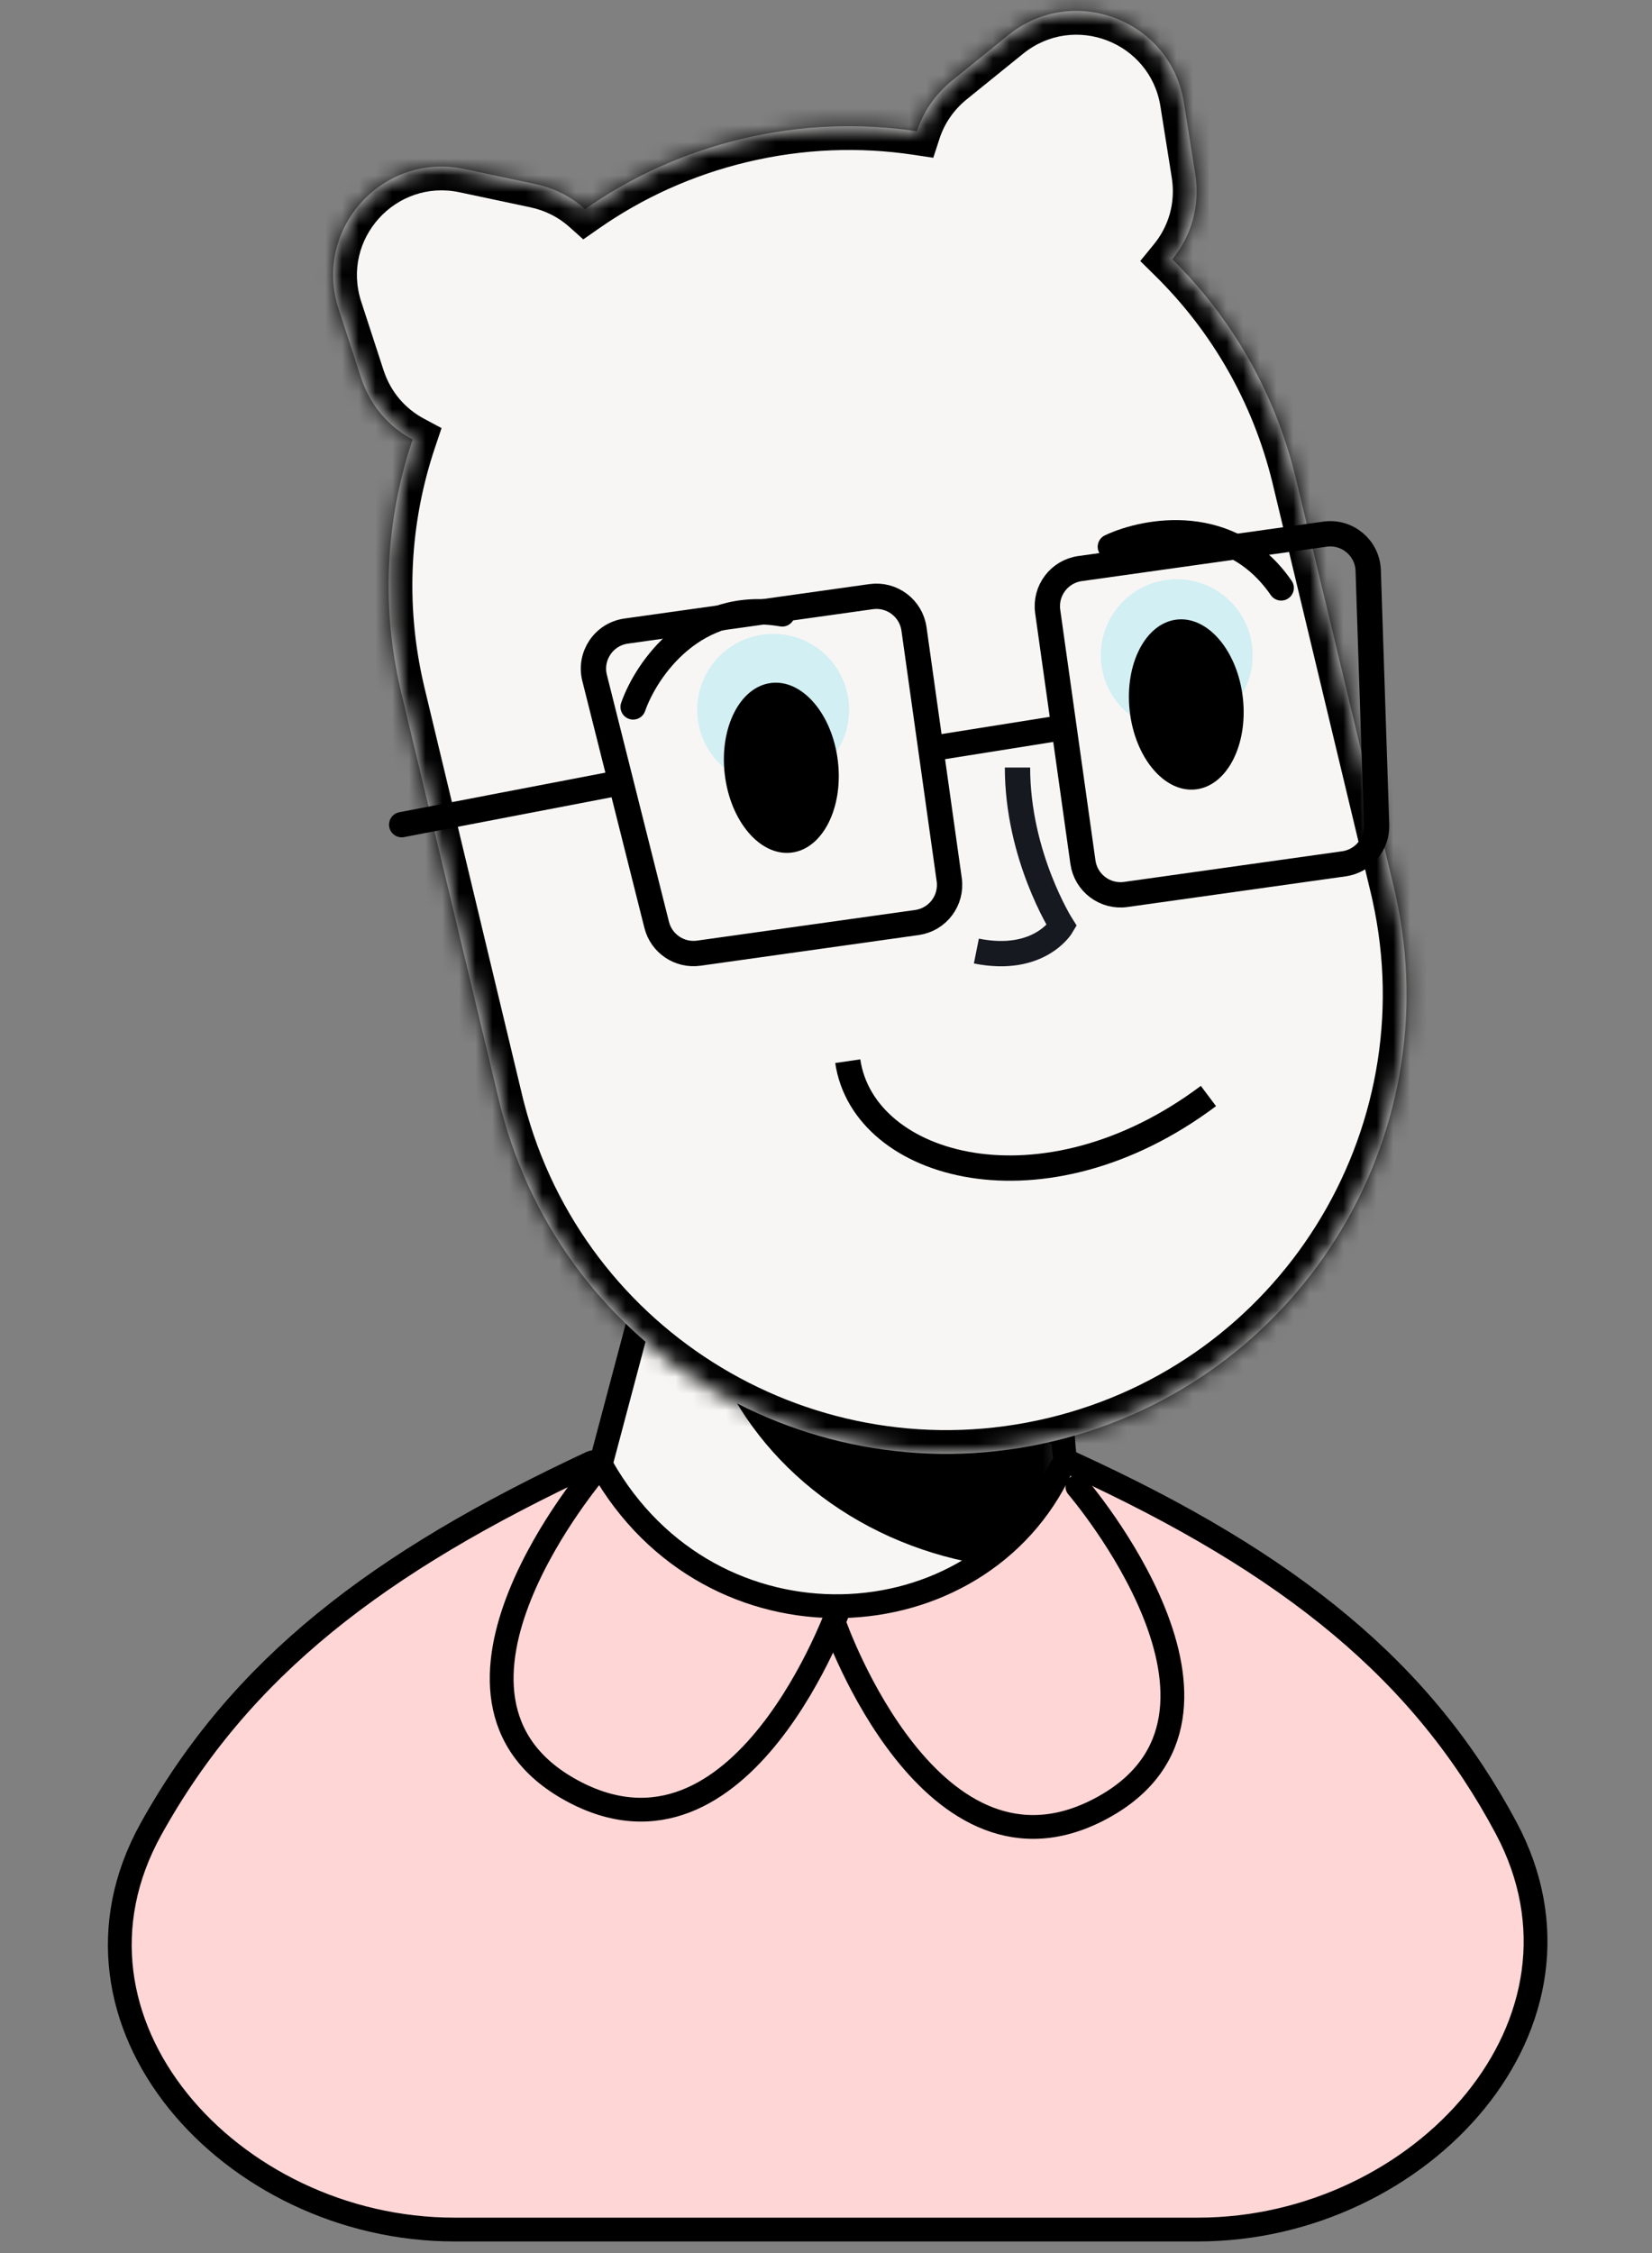 <svg width="99" height="135" viewBox="0 0 99 135" fill="none" xmlns="http://www.w3.org/2000/svg">
<rect x="0" y="0" width="99" height="135" fill="#808080" stroke="none"/>
<path d="M73.325 113.825C68.186 106.699 64.165 92.923 63.689 86.035L39.242 75.524L29.071 113.825H73.325Z" fill="#F7F6F5" stroke="black" stroke-width="1.425"/>
<mask id="mask0_1_5662" style="mask-type:alpha" maskUnits="userSpaceOnUse" x="29" y="75" width="45" height="43">
<path d="M73.325 117.388C68.186 110.262 64.165 92.923 63.689 86.035L39.242 75.524L29.071 117.388H73.325Z" fill="#F9C9B6"/>
</mask>
<g mask="url(#mask0_1_5662)">
<g style="mix-blend-mode:multiply">
<ellipse cx="62.618" cy="74.812" rx="21.057" ry="19.239" fill="black"/>
</g>
</g>
<mask id="path-4-inside-1_1_5662" fill="white">
<path fill-rule="evenodd" clip-rule="evenodd" d="M70.946 6.143C70.159 1.197 64.31 -1.041 60.413 2.113L57.049 4.835C56.01 5.677 55.316 6.734 54.948 7.866C51.545 7.355 47.988 7.476 44.436 8.326C40.971 9.156 37.816 10.606 35.063 12.53C34.258 11.81 33.249 11.275 32.068 11.025L27.833 10.128C22.927 9.088 18.738 13.743 20.291 18.509L21.63 22.619C22.186 24.328 23.331 25.591 24.726 26.338C23.145 31.023 22.808 36.189 24.009 41.352L24.009 41.352L29.914 65.982L30.035 66.487L30.04 66.486C33.8 80.983 48.507 89.856 63.143 86.352C77.779 82.847 86.865 68.278 83.643 53.652L83.648 53.651L83.541 53.207L83.527 53.146L83.512 53.086L77.691 28.807L77.665 28.696L77.638 28.585L77.622 28.516L77.621 28.516C76.361 23.409 73.748 18.986 70.255 15.537C71.36 14.184 71.939 12.376 71.626 10.412L70.946 6.143Z"/>
</mask>
<path fill-rule="evenodd" clip-rule="evenodd" d="M70.946 6.143C70.159 1.197 64.31 -1.041 60.413 2.113L57.049 4.835C56.01 5.677 55.316 6.734 54.948 7.866C51.545 7.355 47.988 7.476 44.436 8.326C40.971 9.156 37.816 10.606 35.063 12.53C34.258 11.81 33.249 11.275 32.068 11.025L27.833 10.128C22.927 9.088 18.738 13.743 20.291 18.509L21.63 22.619C22.186 24.328 23.331 25.591 24.726 26.338C23.145 31.023 22.808 36.189 24.009 41.352L24.009 41.352L29.914 65.982L30.035 66.487L30.04 66.486C33.8 80.983 48.507 89.856 63.143 86.352C77.779 82.847 86.865 68.278 83.643 53.652L83.648 53.651L83.541 53.207L83.527 53.146L83.512 53.086L77.691 28.807L77.665 28.696L77.638 28.585L77.622 28.516L77.621 28.516C76.361 23.409 73.748 18.986 70.255 15.537C71.36 14.184 71.939 12.376 71.626 10.412L70.946 6.143Z" fill="#F7F6F5"/>
<path d="M60.413 2.113L59.516 1.006V1.006L60.413 2.113ZM70.946 6.143L69.54 6.367V6.367L70.946 6.143ZM57.049 4.835L57.946 5.942V5.942L57.049 4.835ZM54.948 7.866L54.736 9.274L55.929 9.454L56.303 8.307L54.948 7.866ZM44.436 8.326L44.104 6.941L44.436 8.326ZM35.063 12.53L34.114 13.592L34.954 14.344L35.879 13.698L35.063 12.53ZM32.068 11.025L31.773 12.419H31.773L32.068 11.025ZM27.833 10.128L28.128 8.734L27.833 10.128ZM20.291 18.509L18.936 18.95L20.291 18.509ZM21.63 22.619L22.984 22.178L21.63 22.619ZM24.726 26.338L26.076 26.794L26.461 25.651L25.398 25.082L24.726 26.338ZM24.009 41.352L24.342 42.737L25.718 42.407L25.397 41.029L24.009 41.352ZM24.009 41.352L23.677 39.967L22.291 40.3L22.623 41.685L24.009 41.352ZM29.914 65.982L31.299 65.65L31.299 65.65L29.914 65.982ZM30.035 66.487L28.65 66.819L28.981 68.203L30.366 67.872L30.035 66.487ZM30.04 66.486L31.419 66.128L31.068 64.775L29.709 65.1L30.04 66.486ZM63.143 86.352L63.475 87.737L63.143 86.352ZM83.643 53.652L83.312 52.266L81.951 52.592L82.252 53.958L83.643 53.652ZM83.648 53.651L83.979 55.036L85.365 54.704L85.033 53.319L83.648 53.651ZM83.541 53.207L82.156 53.537L82.156 53.539L83.541 53.207ZM83.527 53.146L84.912 52.815L84.912 52.812L83.527 53.146ZM83.512 53.086L82.127 53.418L82.127 53.419L83.512 53.086ZM77.691 28.807L76.305 29.136L76.306 29.139L77.691 28.807ZM77.665 28.696L79.051 28.367L79.049 28.361L77.665 28.696ZM77.638 28.585L76.253 28.918L76.254 28.92L77.638 28.585ZM77.622 28.516L79.007 28.184L78.675 26.799L77.29 27.131L77.622 28.516ZM77.621 28.516L76.238 28.858L76.577 30.231L77.953 29.902L77.621 28.516ZM70.255 15.537L69.152 14.636L68.332 15.64L69.254 16.55L70.255 15.537ZM71.626 10.412L73.033 10.188V10.188L71.626 10.412ZM61.309 3.221C64.356 0.754 68.925 2.507 69.54 6.367L72.353 5.919C71.393 -0.112 64.263 -2.835 59.516 1.006L61.309 3.221ZM57.946 5.942L61.309 3.221L59.516 1.006L56.153 3.728L57.946 5.942ZM56.303 8.307C56.588 7.431 57.124 6.607 57.946 5.942L56.153 3.728C54.895 4.746 54.045 6.037 53.593 7.425L56.303 8.307ZM44.768 9.712C48.139 8.905 51.511 8.79 54.736 9.274L55.16 6.457C51.579 5.919 47.837 6.047 44.104 6.941L44.768 9.712ZM35.879 13.698C38.488 11.874 41.479 10.499 44.768 9.712L44.104 6.941C40.462 7.813 37.144 9.338 34.247 11.363L35.879 13.698ZM31.773 12.419C32.706 12.617 33.491 13.035 34.114 13.592L36.013 11.468C35.025 10.585 33.791 9.934 32.363 9.632L31.773 12.419ZM27.538 11.521L31.773 12.419L32.363 9.632L28.128 8.734L27.538 11.521ZM21.645 18.068C20.433 14.346 23.703 10.709 27.538 11.521L28.128 8.734C22.151 7.467 17.044 13.14 18.936 18.95L21.645 18.068ZM22.984 22.178L21.645 18.068L18.936 18.95L20.276 23.06L22.984 22.178ZM25.398 25.082C24.313 24.501 23.422 23.521 22.984 22.178L20.276 23.06C20.951 25.134 22.35 26.682 24.053 27.594L25.398 25.082ZM25.397 41.029C24.257 36.132 24.577 31.235 26.076 26.794L23.376 25.883C21.713 30.811 21.358 36.247 22.622 41.675L25.397 41.029ZM24.341 42.738L24.342 42.737L23.677 39.967L23.677 39.967L24.341 42.738ZM31.299 65.65L25.394 41.02L22.623 41.685L28.529 66.314L31.299 65.65ZM31.42 66.155L31.299 65.65L28.529 66.314L28.65 66.819L31.42 66.155ZM29.709 65.1L29.704 65.101L30.366 67.872L30.37 67.871L29.709 65.1ZM62.811 84.966C48.931 88.29 34.984 79.874 31.419 66.128L28.661 66.843C32.616 82.091 48.083 91.422 63.475 87.737L62.811 84.966ZM82.252 53.958C85.307 67.826 76.692 81.643 62.811 84.966L63.475 87.737C78.867 84.052 88.424 68.729 85.034 53.345L82.252 53.958ZM83.316 52.265L83.312 52.266L83.975 55.037L83.979 55.036L83.316 52.265ZM82.156 53.539L82.263 53.983L85.033 53.319L84.927 52.874L82.156 53.539ZM82.141 53.477L82.156 53.537L84.927 52.876L84.912 52.815L82.141 53.477ZM82.127 53.419L82.142 53.48L84.912 52.812L84.897 52.752L82.127 53.419ZM76.306 29.139L82.127 53.418L84.898 52.753L79.076 28.474L76.306 29.139ZM76.279 29.025L76.305 29.136L79.077 28.477L79.051 28.367L76.279 29.025ZM76.254 28.92L76.28 29.031L79.049 28.361L79.023 28.25L76.254 28.92ZM76.236 28.849L76.253 28.918L79.023 28.253L79.007 28.184L76.236 28.849ZM77.953 29.902L77.954 29.902L77.29 27.131L77.289 27.131L77.953 29.902ZM69.254 16.55C72.566 19.82 75.043 24.013 76.238 28.858L79.004 28.175C77.68 22.806 74.93 18.152 71.256 14.523L69.254 16.55ZM70.219 10.636C70.465 12.178 70.014 13.58 69.152 14.636L71.359 16.438C72.706 14.787 73.413 12.575 73.033 10.188L70.219 10.636ZM69.54 6.367L70.219 10.636L73.033 10.188L72.353 5.919L69.54 6.367Z" fill="black" mask="url(#path-4-inside-1_1_5662)"/>
<path d="M50.804 63.585C51.752 70.031 62.559 73.065 72.418 65.671" stroke="black" stroke-width="1.517"/>
<circle cx="46.334" cy="42.53" r="4.55" transform="rotate(-6.276 46.334 42.53)" fill="#D2EFF3"/>
<ellipse cx="46.823" cy="46.005" rx="3.413" ry="5.119" transform="rotate(-6.776 46.823 46.005)" fill="black"/>
<circle cx="70.519" cy="39.258" r="4.55" transform="rotate(-6.276 70.519 39.258)" fill="#D2EFF3"/>
<ellipse cx="71.091" cy="42.212" rx="3.413" ry="5.119" transform="rotate(-6.276 71.091 42.212)" fill="black"/>
<path d="M37.154 46.901L24.072 49.413" stroke="black" stroke-width="1.517" stroke-linecap="round"/>
<path d="M35.633 40.621C35.303 39.31 36.183 38.002 37.522 37.814L52.203 35.75C53.448 35.575 54.598 36.442 54.773 37.687L56.884 52.707C57.059 53.951 56.192 55.102 54.947 55.276L41.876 57.113C40.724 57.275 39.636 56.543 39.353 55.415L35.633 40.621Z" stroke="black" stroke-width="1.517"/>
<path d="M81.993 34.184C81.949 32.833 80.742 31.818 79.403 32.006L64.722 34.069C63.478 34.244 62.611 35.395 62.786 36.639L64.897 51.659C65.071 52.903 66.222 53.77 67.466 53.595L80.538 51.758C81.689 51.596 82.533 50.592 82.495 49.43L81.993 34.184Z" stroke="black" stroke-width="1.517"/>
<path d="M55.734 44.863L64.076 43.535" stroke="black" stroke-width="1.517"/>
<path d="M66.54 32.762C68.689 31.751 73.745 30.828 76.778 35.227" stroke="black" stroke-width="1.517" stroke-linecap="round"/>
<path d="M37.942 42.358C38.727 40.117 41.613 35.864 46.876 36.785" stroke="black" stroke-width="1.517" stroke-linecap="round"/>
<path d="M60.976 45.99C60.976 51.298 63.63 55.469 63.63 55.469C63.63 55.469 62.303 57.745 58.511 56.986" stroke="#171921" stroke-width="1.517"/>
<path d="M35.452 87.641C35.65 87.548 35.928 87.624 36.062 87.862C42.626 99.482 58.674 98.548 63.585 87.959C63.714 87.679 64.022 87.585 64.232 87.681C77.481 93.734 85.319 100.254 90.264 109.538C93.362 115.353 92.129 121.322 88.42 125.885C84.698 130.466 78.499 133.591 71.791 133.591H27.228C20.51 133.591 14.333 130.454 10.661 125.877C7.004 121.318 5.846 115.365 9.047 109.595C14.414 99.919 22.65 93.615 35.452 87.641Z" fill="#FFD6D6" stroke="black" stroke-width="1.426" stroke-linecap="round" stroke-linejoin="round"/>
<path d="M35.756 88.047C35.756 88.047 24.016 101.698 34.256 107.283C44.496 112.867 50.296 96.321 50.296 96.321" stroke="black" stroke-width="1.426" stroke-linecap="round" stroke-linejoin="round"/>
<path d="M64.565 89.082C64.565 89.082 76.305 102.732 66.065 108.317C55.826 113.901 50.025 97.355 50.025 97.355" stroke="black" stroke-width="1.426" stroke-linecap="round" stroke-linejoin="round"/>
</svg>
